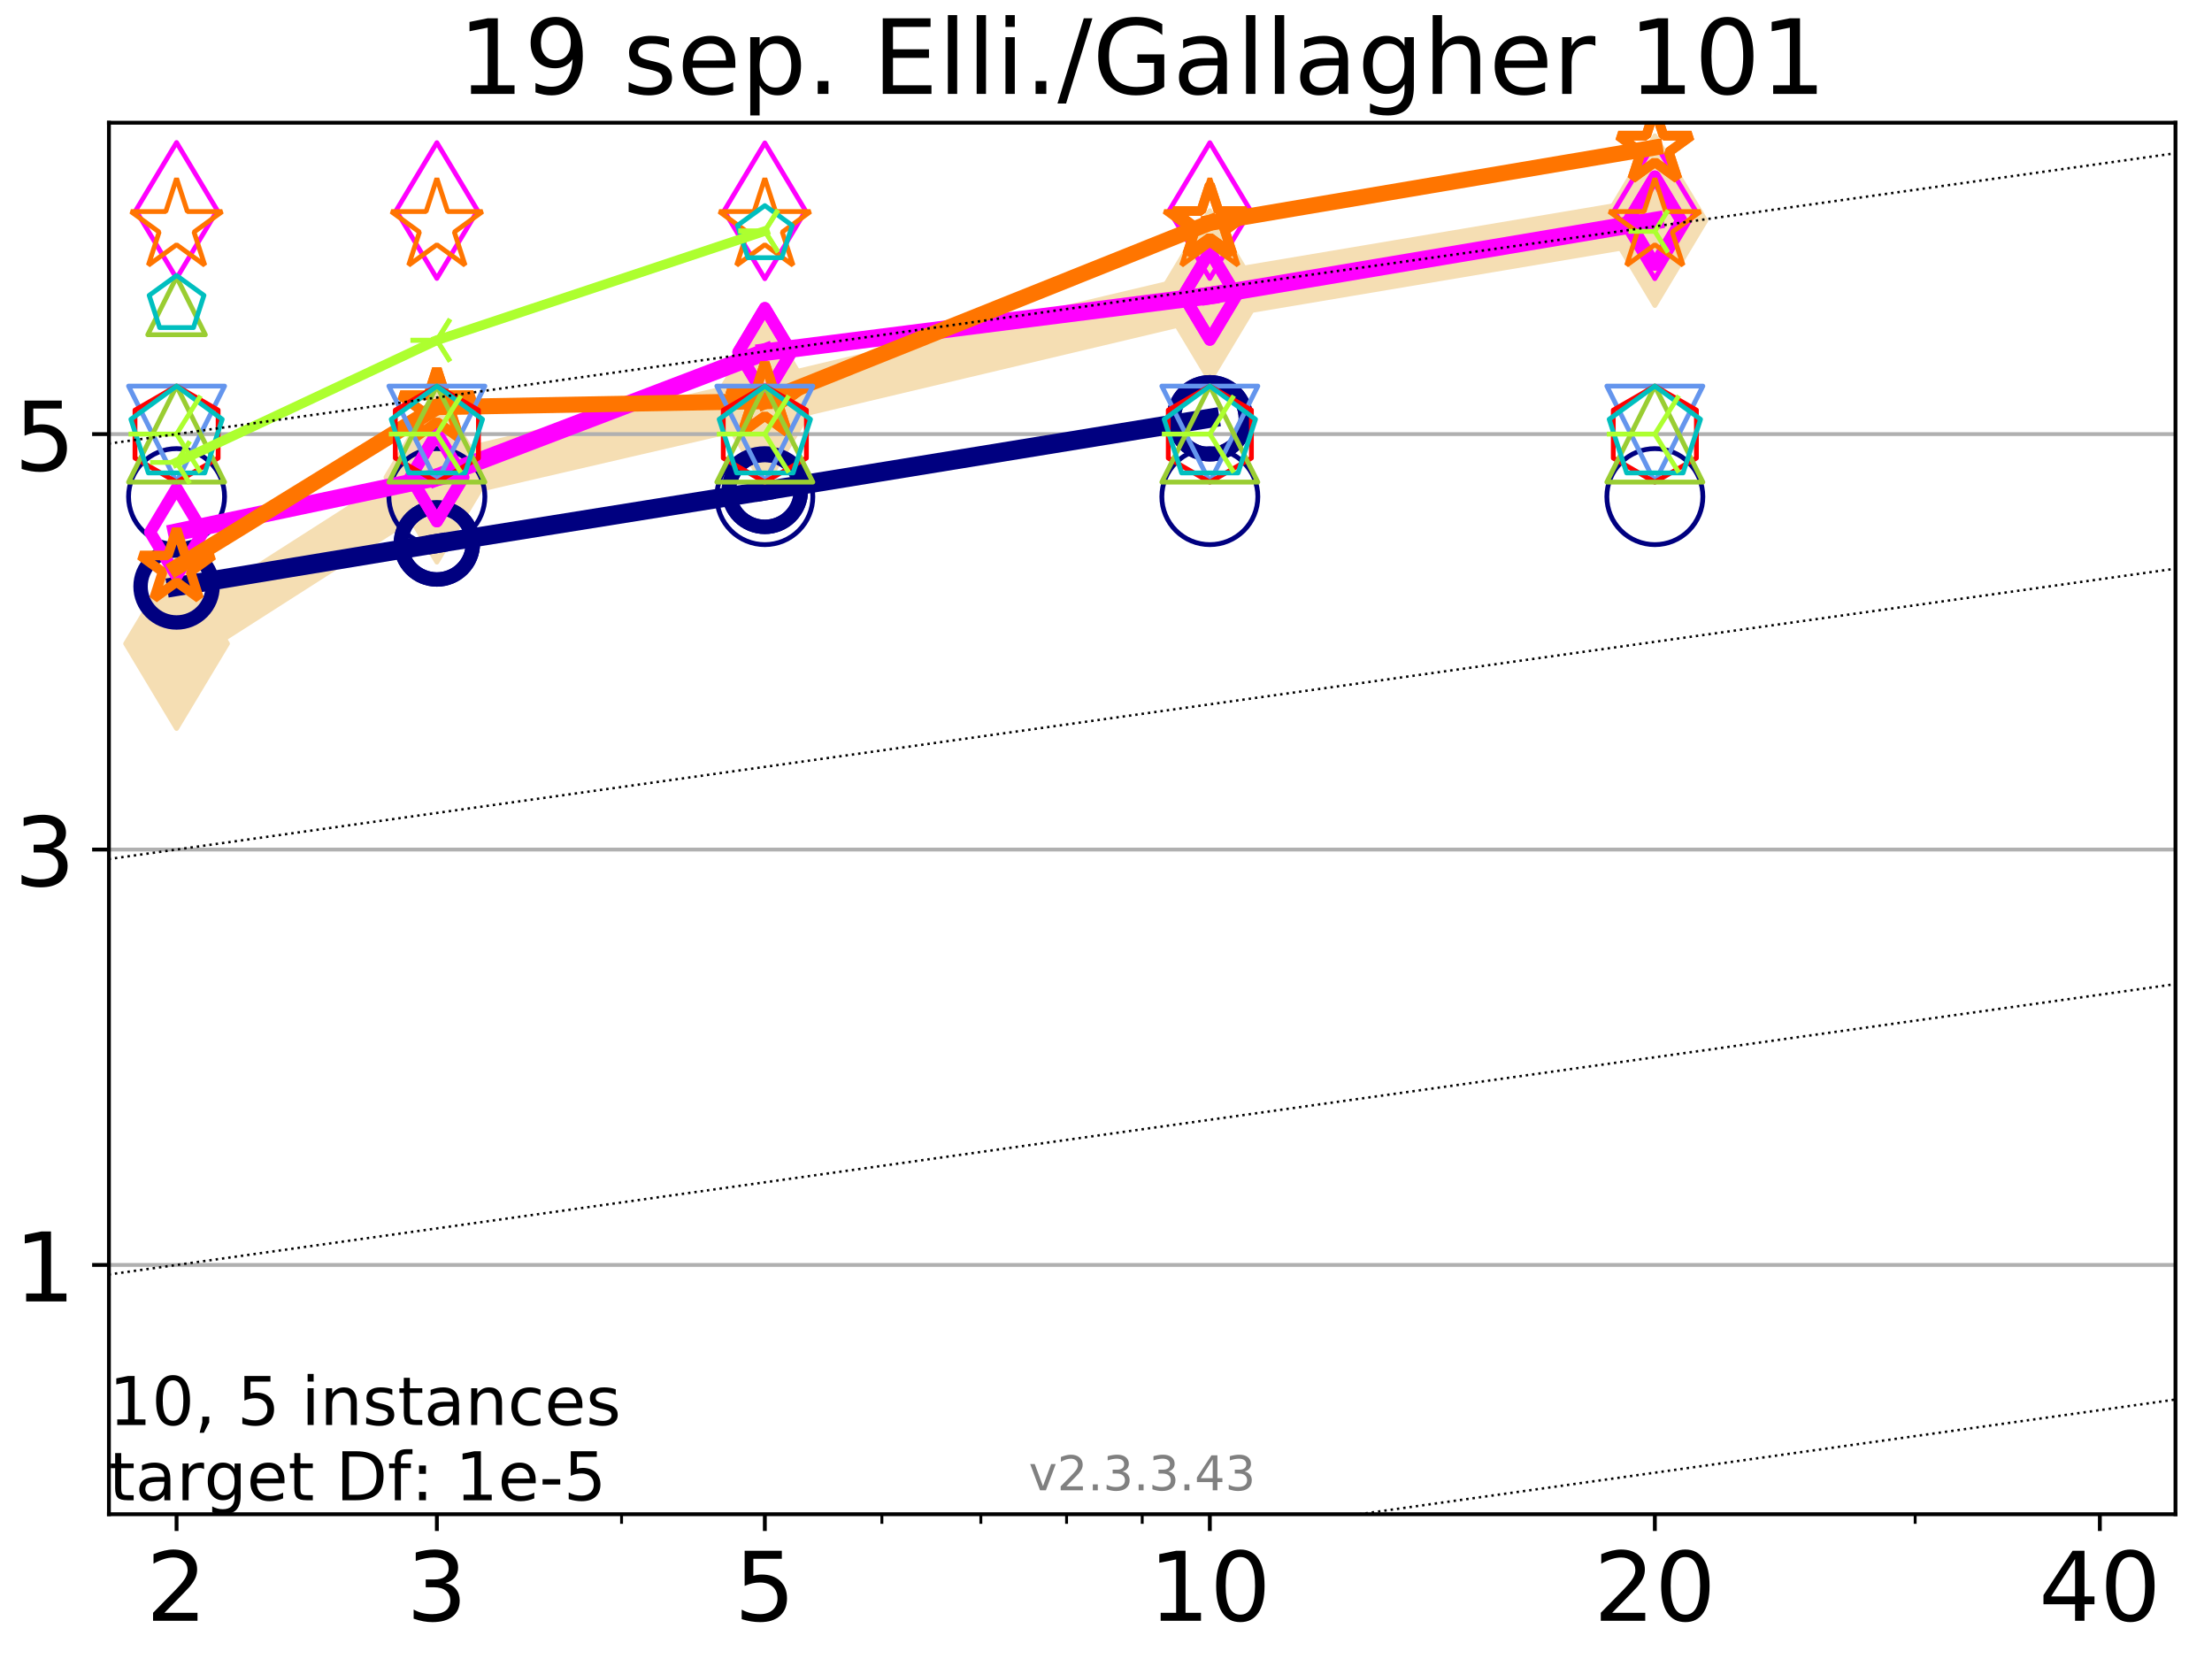 <?xml version="1.0" encoding="utf-8" standalone="no"?>
<!DOCTYPE svg PUBLIC "-//W3C//DTD SVG 1.1//EN"
  "http://www.w3.org/Graphics/SVG/1.1/DTD/svg11.dtd">
<!-- Created with matplotlib (https://matplotlib.org/) -->
<svg height="345.6pt" version="1.1" viewBox="0 0 460.8 345.6" width="460.8pt" xmlns="http://www.w3.org/2000/svg" xmlns:xlink="http://www.w3.org/1999/xlink">
 <defs>
  <style type="text/css">
*{stroke-linecap:butt;stroke-linejoin:round;}
  </style>
 </defs>
 <g id="figure_1">
  <g id="patch_1">
   <path d="M 0 345.6 
L 460.8 345.6 
L 460.8 0 
L 0 0 
z
" style="fill:#ffffff;"/>
  </g>
  <g id="axes_1">
   <g id="patch_2">
    <path d="M 22.69 315.44 
L 453.192 315.44 
L 453.192 25.56 
L 22.69 25.56 
z
" style="fill:#ffffff;"/>
   </g>
   <g id="line2d_1">
    <path clip-path="url(#ped0d476fb4)" d="M 36.781 134.08 
L 91.009 99.422 
L 159.329 83.578 
L 252.032 61.578 
L 344.736 45.964 
" style="fill:none;stroke:#f5deb3;stroke-linecap:square;stroke-width:10;"/>
    <defs>
     <path d="M 0 17.678 
L 10.607 0 
L 0 -17.678 
L -10.607 0 
z
" id="mcfc98e68fc" style="stroke:#f5deb3;stroke-linejoin:miter;"/>
    </defs>
    <g clip-path="url(#ped0d476fb4)">
     <use style="fill:#f5deb3;stroke:#f5deb3;stroke-linejoin:miter;" x="36.781" xlink:href="#mcfc98e68fc" y="134.08"/>
     <use style="fill:#f5deb3;stroke:#f5deb3;stroke-linejoin:miter;" x="91.009" xlink:href="#mcfc98e68fc" y="99.422"/>
     <use style="fill:#f5deb3;stroke:#f5deb3;stroke-linejoin:miter;" x="159.329" xlink:href="#mcfc98e68fc" y="83.578"/>
     <use style="fill:#f5deb3;stroke:#f5deb3;stroke-linejoin:miter;" x="252.032" xlink:href="#mcfc98e68fc" y="61.578"/>
     <use style="fill:#f5deb3;stroke:#f5deb3;stroke-linejoin:miter;" x="344.736" xlink:href="#mcfc98e68fc" y="45.964"/>
    </g>
   </g>
   <g id="matplotlib.axis_1">
    <g id="xtick_1">
     <g id="line2d_2">
      <defs>
       <path d="M 0 0 
L 0 3.5 
" id="m0828cb402f" style="stroke:#000000;stroke-width:0.8;"/>
      </defs>
      <g>
       <use style="stroke:#000000;stroke-width:0.8;" x="36.781" xlink:href="#m0828cb402f" y="315.44"/>
      </g>
     </g>
     <g id="text_1">
      <!-- 2 -->
      <defs>
       <path d="M 19.188 8.297 
L 53.609 8.297 
L 53.609 0 
L 7.328 0 
L 7.328 8.297 
Q 12.938 14.109 22.625 23.891 
Q 32.328 33.688 34.812 36.531 
Q 39.547 41.844 41.422 45.531 
Q 43.312 49.219 43.312 52.781 
Q 43.312 58.594 39.234 62.25 
Q 35.156 65.922 28.609 65.922 
Q 23.969 65.922 18.812 64.312 
Q 13.672 62.703 7.812 59.422 
L 7.812 69.391 
Q 13.766 71.781 18.938 73 
Q 24.125 74.219 28.422 74.219 
Q 39.75 74.219 46.484 68.547 
Q 53.219 62.891 53.219 53.422 
Q 53.219 48.922 51.531 44.891 
Q 49.859 40.875 45.406 35.406 
Q 44.188 33.984 37.641 27.219 
Q 31.109 20.453 19.188 8.297 
z
" id="DejaVuSans-50"/>
      </defs>
      <g transform="translate(30.419 337.637)scale(0.2 -0.2)">
       <use xlink:href="#DejaVuSans-50"/>
      </g>
     </g>
    </g>
    <g id="xtick_2">
     <g id="line2d_3">
      <g>
       <use style="stroke:#000000;stroke-width:0.8;" x="91.009" xlink:href="#m0828cb402f" y="315.44"/>
      </g>
     </g>
     <g id="text_2">
      <!-- 3 -->
      <defs>
       <path d="M 40.578 39.312 
Q 47.656 37.797 51.625 33 
Q 55.609 28.219 55.609 21.188 
Q 55.609 10.406 48.188 4.484 
Q 40.766 -1.422 27.094 -1.422 
Q 22.516 -1.422 17.656 -0.516 
Q 12.797 0.391 7.625 2.203 
L 7.625 11.719 
Q 11.719 9.328 16.594 8.109 
Q 21.484 6.891 26.812 6.891 
Q 36.078 6.891 40.938 10.547 
Q 45.797 14.203 45.797 21.188 
Q 45.797 27.641 41.281 31.266 
Q 36.766 34.906 28.719 34.906 
L 20.219 34.906 
L 20.219 43.016 
L 29.109 43.016 
Q 36.375 43.016 40.234 45.922 
Q 44.094 48.828 44.094 54.297 
Q 44.094 59.906 40.109 62.906 
Q 36.141 65.922 28.719 65.922 
Q 24.656 65.922 20.016 65.031 
Q 15.375 64.156 9.812 62.312 
L 9.812 71.094 
Q 15.438 72.656 20.344 73.438 
Q 25.25 74.219 29.594 74.219 
Q 40.828 74.219 47.359 69.109 
Q 53.906 64.016 53.906 55.328 
Q 53.906 49.266 50.438 45.094 
Q 46.969 40.922 40.578 39.312 
z
" id="DejaVuSans-51"/>
      </defs>
      <g transform="translate(84.647 337.637)scale(0.2 -0.2)">
       <use xlink:href="#DejaVuSans-51"/>
      </g>
     </g>
    </g>
    <g id="xtick_3">
     <g id="line2d_4">
      <g>
       <use style="stroke:#000000;stroke-width:0.8;" x="159.329" xlink:href="#m0828cb402f" y="315.44"/>
      </g>
     </g>
     <g id="text_3">
      <!-- 5 -->
      <defs>
       <path d="M 10.797 72.906 
L 49.516 72.906 
L 49.516 64.594 
L 19.828 64.594 
L 19.828 46.734 
Q 21.969 47.469 24.109 47.828 
Q 26.266 48.188 28.422 48.188 
Q 40.625 48.188 47.75 41.5 
Q 54.891 34.812 54.891 23.391 
Q 54.891 11.625 47.562 5.094 
Q 40.234 -1.422 26.906 -1.422 
Q 22.312 -1.422 17.547 -0.641 
Q 12.797 0.141 7.719 1.703 
L 7.719 11.625 
Q 12.109 9.234 16.797 8.062 
Q 21.484 6.891 26.703 6.891 
Q 35.156 6.891 40.078 11.328 
Q 45.016 15.766 45.016 23.391 
Q 45.016 31 40.078 35.438 
Q 35.156 39.891 26.703 39.891 
Q 22.75 39.891 18.812 39.016 
Q 14.891 38.141 10.797 36.281 
z
" id="DejaVuSans-53"/>
      </defs>
      <g transform="translate(152.966 337.637)scale(0.2 -0.2)">
       <use xlink:href="#DejaVuSans-53"/>
      </g>
     </g>
    </g>
    <g id="xtick_4">
     <g id="line2d_5">
      <g>
       <use style="stroke:#000000;stroke-width:0.8;" x="252.032" xlink:href="#m0828cb402f" y="315.44"/>
      </g>
     </g>
     <g id="text_4">
      <!-- 10 -->
      <defs>
       <path d="M 12.406 8.297 
L 28.516 8.297 
L 28.516 63.922 
L 10.984 60.406 
L 10.984 69.391 
L 28.422 72.906 
L 38.281 72.906 
L 38.281 8.297 
L 54.391 8.297 
L 54.391 0 
L 12.406 0 
z
" id="DejaVuSans-49"/>
       <path d="M 31.781 66.406 
Q 24.172 66.406 20.328 58.906 
Q 16.5 51.422 16.5 36.375 
Q 16.5 21.391 20.328 13.891 
Q 24.172 6.391 31.781 6.391 
Q 39.453 6.391 43.281 13.891 
Q 47.125 21.391 47.125 36.375 
Q 47.125 51.422 43.281 58.906 
Q 39.453 66.406 31.781 66.406 
z
M 31.781 74.219 
Q 44.047 74.219 50.516 64.516 
Q 56.984 54.828 56.984 36.375 
Q 56.984 17.969 50.516 8.266 
Q 44.047 -1.422 31.781 -1.422 
Q 19.531 -1.422 13.062 8.266 
Q 6.594 17.969 6.594 36.375 
Q 6.594 54.828 13.062 64.516 
Q 19.531 74.219 31.781 74.219 
z
" id="DejaVuSans-48"/>
      </defs>
      <g transform="translate(239.307 337.637)scale(0.2 -0.2)">
       <use xlink:href="#DejaVuSans-49"/>
       <use x="63.623" xlink:href="#DejaVuSans-48"/>
      </g>
     </g>
    </g>
    <g id="xtick_5">
     <g id="line2d_6">
      <g>
       <use style="stroke:#000000;stroke-width:0.8;" x="344.736" xlink:href="#m0828cb402f" y="315.44"/>
      </g>
     </g>
     <g id="text_5">
      <!-- 20 -->
      <g transform="translate(332.011 337.637)scale(0.2 -0.2)">
       <use xlink:href="#DejaVuSans-50"/>
       <use x="63.623" xlink:href="#DejaVuSans-48"/>
      </g>
     </g>
    </g>
    <g id="xtick_6">
     <g id="line2d_7">
      <g>
       <use style="stroke:#000000;stroke-width:0.8;" x="437.439" xlink:href="#m0828cb402f" y="315.44"/>
      </g>
     </g>
     <g id="text_6">
      <!-- 40 -->
      <defs>
       <path d="M 37.797 64.312 
L 12.891 25.391 
L 37.797 25.391 
z
M 35.203 72.906 
L 47.609 72.906 
L 47.609 25.391 
L 58.016 25.391 
L 58.016 17.188 
L 47.609 17.188 
L 47.609 0 
L 37.797 0 
L 37.797 17.188 
L 4.891 17.188 
L 4.891 26.703 
z
" id="DejaVuSans-52"/>
      </defs>
      <g transform="translate(424.714 337.637)scale(0.2 -0.2)">
       <use xlink:href="#DejaVuSans-52"/>
       <use x="63.623" xlink:href="#DejaVuSans-48"/>
      </g>
     </g>
    </g>
    <g id="xtick_7">
     <g id="line2d_8">
      <defs>
       <path d="M 0 0 
L 0 2 
" id="mddebd73985" style="stroke:#000000;stroke-width:0.6;"/>
      </defs>
      <g>
       <use style="stroke:#000000;stroke-width:0.6;" x="129.485" xlink:href="#mddebd73985" y="315.44"/>
      </g>
     </g>
    </g>
    <g id="xtick_8">
     <g id="line2d_9">
      <g>
       <use style="stroke:#000000;stroke-width:0.6;" x="183.713" xlink:href="#mddebd73985" y="315.44"/>
      </g>
     </g>
    </g>
    <g id="xtick_9">
     <g id="line2d_10">
      <g>
       <use style="stroke:#000000;stroke-width:0.6;" x="204.329" xlink:href="#mddebd73985" y="315.44"/>
      </g>
     </g>
    </g>
    <g id="xtick_10">
     <g id="line2d_11">
      <g>
       <use style="stroke:#000000;stroke-width:0.6;" x="222.188" xlink:href="#mddebd73985" y="315.44"/>
      </g>
     </g>
    </g>
    <g id="xtick_11">
     <g id="line2d_12">
      <g>
       <use style="stroke:#000000;stroke-width:0.6;" x="237.941" xlink:href="#mddebd73985" y="315.44"/>
      </g>
     </g>
    </g>
    <g id="xtick_12">
     <g id="line2d_13">
      <g>
       <use style="stroke:#000000;stroke-width:0.6;" x="398.964" xlink:href="#mddebd73985" y="315.44"/>
      </g>
     </g>
    </g>
   </g>
   <g id="matplotlib.axis_2">
    <g id="ytick_1">
     <g id="line2d_14">
      <path clip-path="url(#ped0d476fb4)" d="M 22.69 263.515 
L 453.192 263.515 
" style="fill:none;stroke:#b0b0b0;stroke-linecap:square;stroke-width:0.8;"/>
     </g>
     <g id="line2d_15">
      <defs>
       <path d="M 0 0 
L -3.5 0 
" id="meec8874ce2" style="stroke:#000000;stroke-width:0.8;"/>
      </defs>
      <g>
       <use style="stroke:#000000;stroke-width:0.8;" x="22.69" xlink:href="#meec8874ce2" y="263.515"/>
      </g>
     </g>
     <g id="text_7">
      <!-- 1 -->
      <g transform="translate(2.965 271.113)scale(0.2 -0.2)">
       <use xlink:href="#DejaVuSans-49"/>
      </g>
     </g>
    </g>
    <g id="ytick_2">
     <g id="line2d_16">
      <path clip-path="url(#ped0d476fb4)" d="M 22.69 176.973 
L 453.192 176.973 
" style="fill:none;stroke:#b0b0b0;stroke-linecap:square;stroke-width:0.8;"/>
     </g>
     <g id="line2d_17">
      <g>
       <use style="stroke:#000000;stroke-width:0.8;" x="22.69" xlink:href="#meec8874ce2" y="176.973"/>
      </g>
     </g>
     <g id="text_8">
      <!-- 3 -->
      <g transform="translate(2.965 184.571)scale(0.2 -0.2)">
       <use xlink:href="#DejaVuSans-51"/>
      </g>
     </g>
    </g>
    <g id="ytick_3">
     <g id="line2d_18">
      <path clip-path="url(#ped0d476fb4)" d="M 22.69 90.431 
L 453.192 90.431 
" style="fill:none;stroke:#b0b0b0;stroke-linecap:square;stroke-width:0.8;"/>
     </g>
     <g id="line2d_19">
      <g>
       <use style="stroke:#000000;stroke-width:0.8;" x="22.69" xlink:href="#meec8874ce2" y="90.431"/>
      </g>
     </g>
     <g id="text_9">
      <!-- 5 -->
      <g transform="translate(2.965 98.03)scale(0.2 -0.2)">
       <use xlink:href="#DejaVuSans-53"/>
      </g>
     </g>
    </g>
   </g>
   <g id="line2d_20">
    <path clip-path="url(#ped0d476fb4)" d="M 36.781 122.174 
L 91.009 113.217 
" style="fill:none;stroke:#000080;stroke-linecap:square;stroke-width:4;"/>
    <defs>
     <path d="M 0 7.5 
C 1.989 7.5 3.897 6.71 5.303 5.303 
C 6.71 3.897 7.5 1.989 7.5 0 
C 7.5 -1.989 6.71 -3.897 5.303 -5.303 
C 3.897 -6.71 1.989 -7.5 0 -7.5 
C -1.989 -7.5 -3.897 -6.71 -5.303 -5.303 
C -6.71 -3.897 -7.5 -1.989 -7.5 0 
C -7.5 1.989 -6.71 3.897 -5.303 5.303 
C -3.897 6.71 -1.989 7.5 0 7.5 
z
" id="m7db24f83f3" style="stroke:#000080;stroke-width:3;"/>
    </defs>
    <g clip-path="url(#ped0d476fb4)">
     <use style="fill-opacity:0;stroke:#000080;stroke-width:3;" x="36.781" xlink:href="#m7db24f83f3" y="122.174"/>
     <use style="fill-opacity:0;stroke:#000080;stroke-width:3;" x="91.009" xlink:href="#m7db24f83f3" y="113.217"/>
    </g>
   </g>
   <g id="line2d_21">
    <path clip-path="url(#ped0d476fb4)" d="M 91.009 113.217 
L 159.329 102.256 
" style="fill:none;stroke:#000080;stroke-linecap:square;stroke-width:4;"/>
    <g clip-path="url(#ped0d476fb4)">
     <use style="fill-opacity:0;stroke:#000080;stroke-width:3;" x="91.009" xlink:href="#m7db24f83f3" y="113.217"/>
     <use style="fill-opacity:0;stroke:#000080;stroke-width:3;" x="159.329" xlink:href="#m7db24f83f3" y="102.256"/>
    </g>
   </g>
   <g id="line2d_22">
    <path clip-path="url(#ped0d476fb4)" d="M 159.329 102.256 
L 252.032 87.131 
" style="fill:none;stroke:#000080;stroke-linecap:square;stroke-width:4;"/>
    <g clip-path="url(#ped0d476fb4)">
     <use style="fill-opacity:0;stroke:#000080;stroke-width:3;" x="159.329" xlink:href="#m7db24f83f3" y="102.256"/>
     <use style="fill-opacity:0;stroke:#000080;stroke-width:3;" x="252.032" xlink:href="#m7db24f83f3" y="87.131"/>
    </g>
   </g>
   <g id="line2d_23">
    <path clip-path="url(#ped0d476fb4)" d="M 252.032 87.131 
" style="fill:none;stroke:#000080;stroke-linecap:square;stroke-width:4;"/>
    <g clip-path="url(#ped0d476fb4)">
     <use style="fill-opacity:0;stroke:#000080;stroke-width:3;" x="252.032" xlink:href="#m7db24f83f3" y="87.131"/>
    </g>
   </g>
   <g id="line2d_24"/>
   <g id="line2d_25">
    <defs>
     <path d="M 0 10 
C 2.652 10 5.196 8.946 7.071 7.071 
C 8.946 5.196 10 2.652 10 0 
C 10 -2.652 8.946 -5.196 7.071 -7.071 
C 5.196 -8.946 2.652 -10 0 -10 
C -2.652 -10 -5.196 -8.946 -7.071 -7.071 
C -8.946 -5.196 -10 -2.652 -10 0 
C -10 2.652 -8.946 5.196 -7.071 7.071 
C -5.196 8.946 -2.652 10 0 10 
z
" id="m474c3510f7" style="stroke:#000080;"/>
    </defs>
    <g clip-path="url(#ped0d476fb4)">
     <use style="fill-opacity:0;stroke:#000080;" x="36.781" xlink:href="#m474c3510f7" y="103.456"/>
     <use style="fill-opacity:0;stroke:#000080;" x="91.009" xlink:href="#m474c3510f7" y="103.456"/>
     <use style="fill-opacity:0;stroke:#000080;" x="159.329" xlink:href="#m474c3510f7" y="103.456"/>
     <use style="fill-opacity:0;stroke:#000080;" x="252.032" xlink:href="#m474c3510f7" y="103.457"/>
     <use style="fill-opacity:0;stroke:#000080;" x="344.736" xlink:href="#m474c3510f7" y="103.457"/>
    </g>
   </g>
   <g id="line2d_26">
    <path clip-path="url(#ped0d476fb4)" d="M 36.781 110.863 
L 91.009 99.422 
" style="fill:none;stroke:#ff00ff;stroke-linecap:square;stroke-width:3.667;"/>
    <defs>
     <path d="M 0 9.192 
L 5.515 0 
L 0 -9.192 
L -5.515 0 
z
" id="m873365a20e" style="stroke:#ff00ff;stroke-linejoin:miter;stroke-width:2.5;"/>
    </defs>
    <g clip-path="url(#ped0d476fb4)">
     <use style="fill-opacity:0;stroke:#ff00ff;stroke-linejoin:miter;stroke-width:2.5;" x="36.781" xlink:href="#m873365a20e" y="110.863"/>
     <use style="fill-opacity:0;stroke:#ff00ff;stroke-linejoin:miter;stroke-width:2.5;" x="91.009" xlink:href="#m873365a20e" y="99.422"/>
    </g>
   </g>
   <g id="line2d_27">
    <path clip-path="url(#ped0d476fb4)" d="M 91.009 99.422 
L 159.329 73.363 
" style="fill:none;stroke:#ff00ff;stroke-linecap:square;stroke-width:3.667;"/>
    <g clip-path="url(#ped0d476fb4)">
     <use style="fill-opacity:0;stroke:#ff00ff;stroke-linejoin:miter;stroke-width:2.5;" x="91.009" xlink:href="#m873365a20e" y="99.422"/>
     <use style="fill-opacity:0;stroke:#ff00ff;stroke-linejoin:miter;stroke-width:2.5;" x="159.329" xlink:href="#m873365a20e" y="73.363"/>
    </g>
   </g>
   <g id="line2d_28">
    <path clip-path="url(#ped0d476fb4)" d="M 159.329 73.363 
L 252.032 61.578 
" style="fill:none;stroke:#ff00ff;stroke-linecap:square;stroke-width:3.667;"/>
    <g clip-path="url(#ped0d476fb4)">
     <use style="fill-opacity:0;stroke:#ff00ff;stroke-linejoin:miter;stroke-width:2.5;" x="159.329" xlink:href="#m873365a20e" y="73.363"/>
     <use style="fill-opacity:0;stroke:#ff00ff;stroke-linejoin:miter;stroke-width:2.5;" x="252.032" xlink:href="#m873365a20e" y="61.578"/>
    </g>
   </g>
   <g id="line2d_29">
    <path clip-path="url(#ped0d476fb4)" d="M 252.032 61.578 
L 344.736 45.964 
" style="fill:none;stroke:#ff00ff;stroke-linecap:square;stroke-width:3.667;"/>
    <g clip-path="url(#ped0d476fb4)">
     <use style="fill-opacity:0;stroke:#ff00ff;stroke-linejoin:miter;stroke-width:2.5;" x="252.032" xlink:href="#m873365a20e" y="61.578"/>
     <use style="fill-opacity:0;stroke:#ff00ff;stroke-linejoin:miter;stroke-width:2.5;" x="344.736" xlink:href="#m873365a20e" y="45.964"/>
    </g>
   </g>
   <g id="line2d_30">
    <path clip-path="url(#ped0d476fb4)" d="M 344.736 45.964 
" style="fill:none;stroke:#ff00ff;stroke-linecap:square;stroke-width:3.667;"/>
    <g clip-path="url(#ped0d476fb4)">
     <use style="fill-opacity:0;stroke:#ff00ff;stroke-linejoin:miter;stroke-width:2.5;" x="344.736" xlink:href="#m873365a20e" y="45.964"/>
    </g>
   </g>
   <g id="line2d_31"/>
   <g id="line2d_32">
    <defs>
     <path d="M 0 14.142 
L 8.485 0 
L 0 -14.142 
L -8.485 0 
z
" id="m8017d3a219" style="stroke:#ff00ff;stroke-linejoin:miter;"/>
    </defs>
    <g clip-path="url(#ped0d476fb4)">
     <use style="fill-opacity:0;stroke:#ff00ff;stroke-linejoin:miter;" x="36.781" xlink:href="#m8017d3a219" y="43.828"/>
     <use style="fill-opacity:0;stroke:#ff00ff;stroke-linejoin:miter;" x="91.009" xlink:href="#m8017d3a219" y="43.86"/>
     <use style="fill-opacity:0;stroke:#ff00ff;stroke-linejoin:miter;" x="159.329" xlink:href="#m8017d3a219" y="43.916"/>
     <use style="fill-opacity:0;stroke:#ff00ff;stroke-linejoin:miter;" x="252.032" xlink:href="#m8017d3a219" y="43.869"/>
     <use style="fill-opacity:0;stroke:#ff00ff;stroke-linejoin:miter;" x="344.736" xlink:href="#m8017d3a219" y="43.904"/>
    </g>
   </g>
   <g id="line2d_33">
    <path clip-path="url(#ped0d476fb4)" d="M 36.781 118.181 
L 91.009 84.81 
" style="fill:none;stroke:#ff7500;stroke-linecap:square;stroke-width:3.333;"/>
    <defs>
     <path d="M 0 -8 
L -1.796 -2.472 
L -7.608 -2.472 
L -2.906 0.944 
L -4.702 6.472 
L -0 3.056 
L 4.702 6.472 
L 2.906 0.944 
L 7.608 -2.472 
L 1.796 -2.472 
z
" id="mc6a28106ee" style="stroke:#ff7500;stroke-linejoin:bevel;stroke-width:2;"/>
    </defs>
    <g clip-path="url(#ped0d476fb4)">
     <use style="fill-opacity:0;stroke:#ff7500;stroke-linejoin:bevel;stroke-width:2;" x="36.781" xlink:href="#mc6a28106ee" y="118.181"/>
     <use style="fill-opacity:0;stroke:#ff7500;stroke-linejoin:bevel;stroke-width:2;" x="91.009" xlink:href="#mc6a28106ee" y="84.81"/>
    </g>
   </g>
   <g id="line2d_34">
    <path clip-path="url(#ped0d476fb4)" d="M 91.009 84.81 
L 159.329 83.578 
" style="fill:none;stroke:#ff7500;stroke-linecap:square;stroke-width:3.333;"/>
    <g clip-path="url(#ped0d476fb4)">
     <use style="fill-opacity:0;stroke:#ff7500;stroke-linejoin:bevel;stroke-width:2;" x="91.009" xlink:href="#mc6a28106ee" y="84.81"/>
     <use style="fill-opacity:0;stroke:#ff7500;stroke-linejoin:bevel;stroke-width:2;" x="159.329" xlink:href="#mc6a28106ee" y="83.578"/>
    </g>
   </g>
   <g id="line2d_35">
    <path clip-path="url(#ped0d476fb4)" d="M 159.329 83.578 
L 252.032 46.424 
" style="fill:none;stroke:#ff7500;stroke-linecap:square;stroke-width:3.333;"/>
    <g clip-path="url(#ped0d476fb4)">
     <use style="fill-opacity:0;stroke:#ff7500;stroke-linejoin:bevel;stroke-width:2;" x="159.329" xlink:href="#mc6a28106ee" y="83.578"/>
     <use style="fill-opacity:0;stroke:#ff7500;stroke-linejoin:bevel;stroke-width:2;" x="252.032" xlink:href="#mc6a28106ee" y="46.424"/>
    </g>
   </g>
   <g id="line2d_36">
    <path clip-path="url(#ped0d476fb4)" d="M 252.032 46.424 
L 344.736 30.728 
" style="fill:none;stroke:#ff7500;stroke-linecap:square;stroke-width:3.333;"/>
    <g clip-path="url(#ped0d476fb4)">
     <use style="fill-opacity:0;stroke:#ff7500;stroke-linejoin:bevel;stroke-width:2;" x="252.032" xlink:href="#mc6a28106ee" y="46.424"/>
     <use style="fill-opacity:0;stroke:#ff7500;stroke-linejoin:bevel;stroke-width:2;" x="344.736" xlink:href="#mc6a28106ee" y="30.728"/>
    </g>
   </g>
   <g id="line2d_37">
    <path clip-path="url(#ped0d476fb4)" d="M 344.736 30.728 
" style="fill:none;stroke:#ff7500;stroke-linecap:square;stroke-width:3.333;"/>
    <g clip-path="url(#ped0d476fb4)">
     <use style="fill-opacity:0;stroke:#ff7500;stroke-linejoin:bevel;stroke-width:2;" x="344.736" xlink:href="#mc6a28106ee" y="30.728"/>
    </g>
   </g>
   <g id="line2d_38"/>
   <g id="line2d_39">
    <defs>
     <path d="M 0 -10 
L -2.245 -3.09 
L -9.511 -3.09 
L -3.633 1.18 
L -5.878 8.09 
L -0 3.82 
L 5.878 8.09 
L 3.633 1.18 
L 9.511 -3.09 
L 2.245 -3.09 
z
" id="m56add2ff8d" style="stroke:#ff7500;stroke-linejoin:bevel;"/>
    </defs>
    <g clip-path="url(#ped0d476fb4)">
     <use style="fill-opacity:0;stroke:#ff7500;stroke-linejoin:bevel;" x="36.781" xlink:href="#m56add2ff8d" y="47.16"/>
     <use style="fill-opacity:0;stroke:#ff7500;stroke-linejoin:bevel;" x="91.009" xlink:href="#m56add2ff8d" y="47.16"/>
     <use style="fill-opacity:0;stroke:#ff7500;stroke-linejoin:bevel;" x="159.329" xlink:href="#m56add2ff8d" y="47.16"/>
     <use style="fill-opacity:0;stroke:#ff7500;stroke-linejoin:bevel;" x="252.032" xlink:href="#m56add2ff8d" y="47.16"/>
     <use style="fill-opacity:0;stroke:#ff7500;stroke-linejoin:bevel;" x="344.736" xlink:href="#m56add2ff8d" y="47.16"/>
    </g>
   </g>
   <g id="line2d_40"/>
   <g id="line2d_41">
    <defs>
     <path d="M -0 10 
L 10 -10 
L -10 -10 
z
" id="m9cf0b90fa8" style="stroke:#6495ed;stroke-linejoin:miter;"/>
    </defs>
    <g clip-path="url(#ped0d476fb4)">
     <use style="fill-opacity:0;stroke:#6495ed;stroke-linejoin:miter;" x="36.781" xlink:href="#m9cf0b90fa8" y="90.431"/>
     <use style="fill-opacity:0;stroke:#6495ed;stroke-linejoin:miter;" x="91.009" xlink:href="#m9cf0b90fa8" y="90.431"/>
     <use style="fill-opacity:0;stroke:#6495ed;stroke-linejoin:miter;" x="159.329" xlink:href="#m9cf0b90fa8" y="90.431"/>
     <use style="fill-opacity:0;stroke:#6495ed;stroke-linejoin:miter;" x="252.032" xlink:href="#m9cf0b90fa8" y="90.431"/>
     <use style="fill-opacity:0;stroke:#6495ed;stroke-linejoin:miter;" x="344.736" xlink:href="#m9cf0b90fa8" y="90.431"/>
    </g>
   </g>
   <g id="line2d_42"/>
   <g id="line2d_43">
    <defs>
     <path d="M 0 -10 
L -8.66 -5 
L -8.66 5 
L -0 10 
L 8.66 5 
L 8.66 -5 
z
" id="m06bb1a2c5a" style="stroke:#ff0000;stroke-linejoin:miter;"/>
    </defs>
    <g clip-path="url(#ped0d476fb4)">
     <use style="fill-opacity:0;stroke:#ff0000;stroke-linejoin:miter;" x="36.781" xlink:href="#m06bb1a2c5a" y="90.431"/>
     <use style="fill-opacity:0;stroke:#ff0000;stroke-linejoin:miter;" x="91.009" xlink:href="#m06bb1a2c5a" y="90.431"/>
     <use style="fill-opacity:0;stroke:#ff0000;stroke-linejoin:miter;" x="159.329" xlink:href="#m06bb1a2c5a" y="90.431"/>
     <use style="fill-opacity:0;stroke:#ff0000;stroke-linejoin:miter;" x="252.032" xlink:href="#m06bb1a2c5a" y="90.431"/>
     <use style="fill-opacity:0;stroke:#ff0000;stroke-linejoin:miter;" x="344.736" xlink:href="#m06bb1a2c5a" y="90.431"/>
    </g>
   </g>
   <g id="line2d_44">
    <path clip-path="url(#ped0d476fb4)" d="M 36.781 63.731 
" style="fill:none;stroke:#9acd32;stroke-linecap:square;stroke-width:2.333;"/>
    <defs>
     <path d="M 0 -6 
L -6 6 
L 6 6 
z
" id="m1d4518d2aa" style="stroke:#9acd32;stroke-linejoin:miter;"/>
    </defs>
    <g clip-path="url(#ped0d476fb4)">
     <use style="fill-opacity:0;stroke:#9acd32;stroke-linejoin:miter;" x="36.781" xlink:href="#m1d4518d2aa" y="63.731"/>
    </g>
   </g>
   <g id="line2d_45"/>
   <g id="line2d_46">
    <defs>
     <path d="M 0 -10 
L -10 10 
L 10 10 
z
" id="m25c4183131" style="stroke:#9acd32;stroke-linejoin:miter;"/>
    </defs>
    <g clip-path="url(#ped0d476fb4)">
     <use style="fill-opacity:0;stroke:#9acd32;stroke-linejoin:miter;" x="36.781" xlink:href="#m25c4183131" y="90.431"/>
     <use style="fill-opacity:0;stroke:#9acd32;stroke-linejoin:miter;" x="91.009" xlink:href="#m25c4183131" y="90.431"/>
     <use style="fill-opacity:0;stroke:#9acd32;stroke-linejoin:miter;" x="159.329" xlink:href="#m25c4183131" y="90.431"/>
     <use style="fill-opacity:0;stroke:#9acd32;stroke-linejoin:miter;" x="252.032" xlink:href="#m25c4183131" y="90.431"/>
     <use style="fill-opacity:0;stroke:#9acd32;stroke-linejoin:miter;" x="344.736" xlink:href="#m25c4183131" y="90.431"/>
    </g>
   </g>
   <g id="line2d_47">
    <path clip-path="url(#ped0d476fb4)" d="M 36.781 63.388 
" style="fill:none;stroke:#00bfbf;stroke-linecap:square;stroke-width:2;"/>
    <defs>
     <path d="M 0 -6 
L -5.706 -1.854 
L -3.527 4.854 
L 3.527 4.854 
L 5.706 -1.854 
z
" id="m52d98fcbf5" style="stroke:#00bfbf;stroke-linejoin:miter;"/>
    </defs>
    <g clip-path="url(#ped0d476fb4)">
     <use style="fill-opacity:0;stroke:#00bfbf;stroke-linejoin:miter;" x="36.781" xlink:href="#m52d98fcbf5" y="63.388"/>
    </g>
   </g>
   <g id="line2d_48">
    <path clip-path="url(#ped0d476fb4)" d="M 159.329 48.828 
" style="fill:none;stroke:#00bfbf;stroke-linecap:square;stroke-width:2;"/>
    <g clip-path="url(#ped0d476fb4)">
     <use style="fill-opacity:0;stroke:#00bfbf;stroke-linejoin:miter;" x="159.329" xlink:href="#m52d98fcbf5" y="48.828"/>
    </g>
   </g>
   <g id="line2d_49"/>
   <g id="line2d_50">
    <defs>
     <path d="M 0 -10 
L -9.511 -3.09 
L -5.878 8.09 
L 5.878 8.09 
L 9.511 -3.09 
z
" id="m0477eb316a" style="stroke:#00bfbf;stroke-linejoin:miter;"/>
    </defs>
    <g clip-path="url(#ped0d476fb4)">
     <use style="fill-opacity:0;stroke:#00bfbf;stroke-linejoin:miter;" x="36.781" xlink:href="#m0477eb316a" y="90.431"/>
     <use style="fill-opacity:0;stroke:#00bfbf;stroke-linejoin:miter;" x="91.009" xlink:href="#m0477eb316a" y="90.431"/>
     <use style="fill-opacity:0;stroke:#00bfbf;stroke-linejoin:miter;" x="159.329" xlink:href="#m0477eb316a" y="90.431"/>
     <use style="fill-opacity:0;stroke:#00bfbf;stroke-linejoin:miter;" x="252.032" xlink:href="#m0477eb316a" y="90.431"/>
     <use style="fill-opacity:0;stroke:#00bfbf;stroke-linejoin:miter;" x="344.736" xlink:href="#m0477eb316a" y="90.431"/>
    </g>
   </g>
   <g id="line2d_51">
    <path clip-path="url(#ped0d476fb4)" d="M 36.781 96.328 
L 91.009 70.885 
" style="fill:none;stroke:#adff2f;stroke-linecap:square;stroke-width:2;"/>
    <defs>
     <path d="M 0 0 
L -5.5 -0 
M 0 0 
L 2.75 4.4 
M 0 0 
L 2.75 -4.4 
" id="m70c85cb435" style="stroke:#adff2f;"/>
    </defs>
    <g clip-path="url(#ped0d476fb4)">
     <use style="fill-opacity:0;stroke:#adff2f;" x="36.781" xlink:href="#m70c85cb435" y="96.328"/>
     <use style="fill-opacity:0;stroke:#adff2f;" x="91.009" xlink:href="#m70c85cb435" y="70.885"/>
    </g>
   </g>
   <g id="line2d_52">
    <path clip-path="url(#ped0d476fb4)" d="M 91.009 70.885 
L 159.329 48.129 
" style="fill:none;stroke:#adff2f;stroke-linecap:square;stroke-width:2;"/>
    <g clip-path="url(#ped0d476fb4)">
     <use style="fill-opacity:0;stroke:#adff2f;" x="91.009" xlink:href="#m70c85cb435" y="70.885"/>
     <use style="fill-opacity:0;stroke:#adff2f;" x="159.329" xlink:href="#m70c85cb435" y="48.129"/>
    </g>
   </g>
   <g id="line2d_53">
    <path clip-path="url(#ped0d476fb4)" d="M 159.329 48.129 
" style="fill:none;stroke:#adff2f;stroke-linecap:square;stroke-width:2;"/>
    <g clip-path="url(#ped0d476fb4)">
     <use style="fill-opacity:0;stroke:#adff2f;" x="159.329" xlink:href="#m70c85cb435" y="48.129"/>
    </g>
   </g>
   <g id="line2d_54">
    <path clip-path="url(#ped0d476fb4)" d="M 344.736 48.199 
" style="fill:none;stroke:#adff2f;stroke-linecap:square;stroke-width:2;"/>
    <g clip-path="url(#ped0d476fb4)">
     <use style="fill-opacity:0;stroke:#adff2f;" x="344.736" xlink:href="#m70c85cb435" y="48.199"/>
    </g>
   </g>
   <g id="line2d_55"/>
   <g id="line2d_56">
    <defs>
     <path d="M 0 0 
L -10 -0 
M 0 0 
L 5 8 
M 0 0 
L 5 -8 
" id="m253239e8e3" style="stroke:#adff2f;"/>
    </defs>
    <g clip-path="url(#ped0d476fb4)">
     <use style="fill-opacity:0;stroke:#adff2f;" x="36.781" xlink:href="#m253239e8e3" y="90.428"/>
     <use style="fill-opacity:0;stroke:#adff2f;" x="91.009" xlink:href="#m253239e8e3" y="90.418"/>
     <use style="fill-opacity:0;stroke:#adff2f;" x="159.329" xlink:href="#m253239e8e3" y="90.422"/>
     <use style="fill-opacity:0;stroke:#adff2f;" x="252.032" xlink:href="#m253239e8e3" y="90.428"/>
     <use style="fill-opacity:0;stroke:#adff2f;" x="344.736" xlink:href="#m253239e8e3" y="90.428"/>
    </g>
   </g>
   <g id="line2d_57"/>
   <g id="line2d_58">
    <path clip-path="url(#ped0d476fb4)" d="M 61.383 346.6 
L 461.8 290.337 
" style="fill:none;stroke:#000000;stroke-dasharray:0.5,0.825;stroke-dashoffset:0;stroke-width:0.5;"/>
   </g>
   <g id="line2d_59">
    <path clip-path="url(#ped0d476fb4)" d="M -1 268.824 
L 461.8 203.795 
" style="fill:none;stroke:#000000;stroke-dasharray:0.5,0.825;stroke-dashoffset:0;stroke-width:0.5;"/>
   </g>
   <g id="line2d_60">
    <path clip-path="url(#ped0d476fb4)" d="M -1 182.282 
L 461.8 117.253 
" style="fill:none;stroke:#000000;stroke-dasharray:0.5,0.825;stroke-dashoffset:0;stroke-width:0.5;"/>
   </g>
   <g id="line2d_61">
    <path clip-path="url(#ped0d476fb4)" d="M -1 95.74 
L 461.8 30.711 
" style="fill:none;stroke:#000000;stroke-dasharray:0.5,0.825;stroke-dashoffset:0;stroke-width:0.5;"/>
   </g>
   <g id="line2d_62">
    <path clip-path="url(#ped0d476fb4)" d="M -1 9.198 
L 71.577 -1 
" style="fill:none;stroke:#000000;stroke-dasharray:0.5,0.825;stroke-dashoffset:0;stroke-width:0.5;"/>
   </g>
   <g id="patch_3">
    <path d="M 22.69 315.44 
L 22.69 25.56 
" style="fill:none;stroke:#000000;stroke-linecap:square;stroke-linejoin:miter;stroke-width:0.8;"/>
   </g>
   <g id="patch_4">
    <path d="M 453.192 315.44 
L 453.192 25.56 
" style="fill:none;stroke:#000000;stroke-linecap:square;stroke-linejoin:miter;stroke-width:0.8;"/>
   </g>
   <g id="patch_5">
    <path d="M 22.69 315.44 
L 453.192 315.44 
" style="fill:none;stroke:#000000;stroke-linecap:square;stroke-linejoin:miter;stroke-width:0.8;"/>
   </g>
   <g id="patch_6">
    <path d="M 22.69 25.56 
L 453.192 25.56 
" style="fill:none;stroke:#000000;stroke-linecap:square;stroke-linejoin:miter;stroke-width:0.8;"/>
   </g>
   <g id="text_10">
    <!-- 10, 5 instances -->
    <defs>
     <path d="M 11.719 12.406 
L 22.016 12.406 
L 22.016 4 
L 14.016 -11.625 
L 7.719 -11.625 
L 11.719 4 
z
" id="DejaVuSans-44"/>
     <path id="DejaVuSans-32"/>
     <path d="M 9.422 54.688 
L 18.406 54.688 
L 18.406 0 
L 9.422 0 
z
M 9.422 75.984 
L 18.406 75.984 
L 18.406 64.594 
L 9.422 64.594 
z
" id="DejaVuSans-105"/>
     <path d="M 54.891 33.016 
L 54.891 0 
L 45.906 0 
L 45.906 32.719 
Q 45.906 40.484 42.875 44.328 
Q 39.844 48.188 33.797 48.188 
Q 26.516 48.188 22.312 43.547 
Q 18.109 38.922 18.109 30.906 
L 18.109 0 
L 9.078 0 
L 9.078 54.688 
L 18.109 54.688 
L 18.109 46.188 
Q 21.344 51.125 25.703 53.562 
Q 30.078 56 35.797 56 
Q 45.219 56 50.047 50.172 
Q 54.891 44.344 54.891 33.016 
z
" id="DejaVuSans-110"/>
     <path d="M 44.281 53.078 
L 44.281 44.578 
Q 40.484 46.531 36.375 47.5 
Q 32.281 48.484 27.875 48.484 
Q 21.188 48.484 17.844 46.438 
Q 14.5 44.391 14.5 40.281 
Q 14.5 37.156 16.891 35.375 
Q 19.281 33.594 26.516 31.984 
L 29.594 31.297 
Q 39.156 29.25 43.188 25.516 
Q 47.219 21.781 47.219 15.094 
Q 47.219 7.469 41.188 3.016 
Q 35.156 -1.422 24.609 -1.422 
Q 20.219 -1.422 15.453 -0.562 
Q 10.688 0.297 5.422 2 
L 5.422 11.281 
Q 10.406 8.688 15.234 7.391 
Q 20.062 6.109 24.812 6.109 
Q 31.156 6.109 34.562 8.281 
Q 37.984 10.453 37.984 14.406 
Q 37.984 18.062 35.516 20.016 
Q 33.062 21.969 24.703 23.781 
L 21.578 24.516 
Q 13.234 26.266 9.516 29.906 
Q 5.812 33.547 5.812 39.891 
Q 5.812 47.609 11.281 51.797 
Q 16.75 56 26.812 56 
Q 31.781 56 36.172 55.266 
Q 40.578 54.547 44.281 53.078 
z
" id="DejaVuSans-115"/>
     <path d="M 18.312 70.219 
L 18.312 54.688 
L 36.812 54.688 
L 36.812 47.703 
L 18.312 47.703 
L 18.312 18.016 
Q 18.312 11.328 20.141 9.422 
Q 21.969 7.516 27.594 7.516 
L 36.812 7.516 
L 36.812 0 
L 27.594 0 
Q 17.188 0 13.234 3.875 
Q 9.281 7.766 9.281 18.016 
L 9.281 47.703 
L 2.688 47.703 
L 2.688 54.688 
L 9.281 54.688 
L 9.281 70.219 
z
" id="DejaVuSans-116"/>
     <path d="M 34.281 27.484 
Q 23.391 27.484 19.188 25 
Q 14.984 22.516 14.984 16.5 
Q 14.984 11.719 18.141 8.906 
Q 21.297 6.109 26.703 6.109 
Q 34.188 6.109 38.703 11.406 
Q 43.219 16.703 43.219 25.484 
L 43.219 27.484 
z
M 52.203 31.203 
L 52.203 0 
L 43.219 0 
L 43.219 8.297 
Q 40.141 3.328 35.547 0.953 
Q 30.953 -1.422 24.312 -1.422 
Q 15.922 -1.422 10.953 3.297 
Q 6 8.016 6 15.922 
Q 6 25.141 12.172 29.828 
Q 18.359 34.516 30.609 34.516 
L 43.219 34.516 
L 43.219 35.406 
Q 43.219 41.609 39.141 45 
Q 35.062 48.391 27.688 48.391 
Q 23 48.391 18.547 47.266 
Q 14.109 46.141 10.016 43.891 
L 10.016 52.203 
Q 14.938 54.109 19.578 55.047 
Q 24.219 56 28.609 56 
Q 40.484 56 46.344 49.844 
Q 52.203 43.703 52.203 31.203 
z
" id="DejaVuSans-97"/>
     <path d="M 48.781 52.594 
L 48.781 44.188 
Q 44.969 46.297 41.141 47.344 
Q 37.312 48.391 33.406 48.391 
Q 24.656 48.391 19.812 42.844 
Q 14.984 37.312 14.984 27.297 
Q 14.984 17.281 19.812 11.734 
Q 24.656 6.203 33.406 6.203 
Q 37.312 6.203 41.141 7.25 
Q 44.969 8.297 48.781 10.406 
L 48.781 2.094 
Q 45.016 0.344 40.984 -0.531 
Q 36.969 -1.422 32.422 -1.422 
Q 20.062 -1.422 12.781 6.344 
Q 5.516 14.109 5.516 27.297 
Q 5.516 40.672 12.859 48.328 
Q 20.219 56 33.016 56 
Q 37.156 56 41.109 55.141 
Q 45.062 54.297 48.781 52.594 
z
" id="DejaVuSans-99"/>
     <path d="M 56.203 29.594 
L 56.203 25.203 
L 14.891 25.203 
Q 15.484 15.922 20.484 11.062 
Q 25.484 6.203 34.422 6.203 
Q 39.594 6.203 44.453 7.469 
Q 49.312 8.734 54.109 11.281 
L 54.109 2.781 
Q 49.266 0.734 44.188 -0.344 
Q 39.109 -1.422 33.891 -1.422 
Q 20.797 -1.422 13.156 6.188 
Q 5.516 13.812 5.516 26.812 
Q 5.516 40.234 12.766 48.109 
Q 20.016 56 32.328 56 
Q 43.359 56 49.781 48.891 
Q 56.203 41.797 56.203 29.594 
z
M 47.219 32.234 
Q 47.125 39.594 43.094 43.984 
Q 39.062 48.391 32.422 48.391 
Q 24.906 48.391 20.391 44.141 
Q 15.875 39.891 15.188 32.172 
z
" id="DejaVuSans-101"/>
    </defs>
    <g transform="translate(22.69 296.851)scale(0.14 -0.14)">
     <use xlink:href="#DejaVuSans-49"/>
     <use x="63.623" xlink:href="#DejaVuSans-48"/>
     <use x="127.246" xlink:href="#DejaVuSans-44"/>
     <use x="159.033" xlink:href="#DejaVuSans-32"/>
     <use x="190.82" xlink:href="#DejaVuSans-53"/>
     <use x="254.443" xlink:href="#DejaVuSans-32"/>
     <use x="286.23" xlink:href="#DejaVuSans-105"/>
     <use x="314.014" xlink:href="#DejaVuSans-110"/>
     <use x="377.393" xlink:href="#DejaVuSans-115"/>
     <use x="429.492" xlink:href="#DejaVuSans-116"/>
     <use x="468.701" xlink:href="#DejaVuSans-97"/>
     <use x="529.98" xlink:href="#DejaVuSans-110"/>
     <use x="593.359" xlink:href="#DejaVuSans-99"/>
     <use x="648.34" xlink:href="#DejaVuSans-101"/>
     <use x="709.863" xlink:href="#DejaVuSans-115"/>
    </g>
    <!-- target Df: 1e-5 -->
    <defs>
     <path d="M 41.109 46.297 
Q 39.594 47.172 37.812 47.578 
Q 36.031 48 33.891 48 
Q 26.266 48 22.188 43.047 
Q 18.109 38.094 18.109 28.812 
L 18.109 0 
L 9.078 0 
L 9.078 54.688 
L 18.109 54.688 
L 18.109 46.188 
Q 20.953 51.172 25.484 53.578 
Q 30.031 56 36.531 56 
Q 37.453 56 38.578 55.875 
Q 39.703 55.766 41.062 55.516 
z
" id="DejaVuSans-114"/>
     <path d="M 45.406 27.984 
Q 45.406 37.75 41.375 43.109 
Q 37.359 48.484 30.078 48.484 
Q 22.859 48.484 18.828 43.109 
Q 14.797 37.75 14.797 27.984 
Q 14.797 18.266 18.828 12.891 
Q 22.859 7.516 30.078 7.516 
Q 37.359 7.516 41.375 12.891 
Q 45.406 18.266 45.406 27.984 
z
M 54.391 6.781 
Q 54.391 -7.172 48.188 -13.984 
Q 42 -20.797 29.203 -20.797 
Q 24.469 -20.797 20.266 -20.094 
Q 16.062 -19.391 12.109 -17.922 
L 12.109 -9.188 
Q 16.062 -11.328 19.922 -12.344 
Q 23.781 -13.375 27.781 -13.375 
Q 36.625 -13.375 41.016 -8.766 
Q 45.406 -4.156 45.406 5.172 
L 45.406 9.625 
Q 42.625 4.781 38.281 2.391 
Q 33.938 0 27.875 0 
Q 17.828 0 11.672 7.656 
Q 5.516 15.328 5.516 27.984 
Q 5.516 40.672 11.672 48.328 
Q 17.828 56 27.875 56 
Q 33.938 56 38.281 53.609 
Q 42.625 51.219 45.406 46.391 
L 45.406 54.688 
L 54.391 54.688 
z
" id="DejaVuSans-103"/>
     <path d="M 19.672 64.797 
L 19.672 8.109 
L 31.594 8.109 
Q 46.688 8.109 53.688 14.938 
Q 60.688 21.781 60.688 36.531 
Q 60.688 51.172 53.688 57.984 
Q 46.688 64.797 31.594 64.797 
z
M 9.812 72.906 
L 30.078 72.906 
Q 51.266 72.906 61.172 64.094 
Q 71.094 55.281 71.094 36.531 
Q 71.094 17.672 61.125 8.828 
Q 51.172 0 30.078 0 
L 9.812 0 
z
" id="DejaVuSans-68"/>
     <path d="M 37.109 75.984 
L 37.109 68.5 
L 28.516 68.5 
Q 23.688 68.5 21.797 66.547 
Q 19.922 64.594 19.922 59.516 
L 19.922 54.688 
L 34.719 54.688 
L 34.719 47.703 
L 19.922 47.703 
L 19.922 0 
L 10.891 0 
L 10.891 47.703 
L 2.297 47.703 
L 2.297 54.688 
L 10.891 54.688 
L 10.891 58.5 
Q 10.891 67.625 15.141 71.797 
Q 19.391 75.984 28.609 75.984 
z
" id="DejaVuSans-102"/>
     <path d="M 11.719 12.406 
L 22.016 12.406 
L 22.016 0 
L 11.719 0 
z
M 11.719 51.703 
L 22.016 51.703 
L 22.016 39.312 
L 11.719 39.312 
z
" id="DejaVuSans-58"/>
     <path d="M 4.891 31.391 
L 31.203 31.391 
L 31.203 23.391 
L 4.891 23.391 
z
" id="DejaVuSans-45"/>
    </defs>
    <g transform="translate(22.69 312.528)scale(0.14 -0.14)">
     <use xlink:href="#DejaVuSans-116"/>
     <use x="39.209" xlink:href="#DejaVuSans-97"/>
     <use x="100.488" xlink:href="#DejaVuSans-114"/>
     <use x="141.586" xlink:href="#DejaVuSans-103"/>
     <use x="205.062" xlink:href="#DejaVuSans-101"/>
     <use x="266.586" xlink:href="#DejaVuSans-116"/>
     <use x="305.795" xlink:href="#DejaVuSans-32"/>
     <use x="337.582" xlink:href="#DejaVuSans-68"/>
     <use x="414.584" xlink:href="#DejaVuSans-102"/>
     <use x="449.742" xlink:href="#DejaVuSans-58"/>
     <use x="483.434" xlink:href="#DejaVuSans-32"/>
     <use x="515.221" xlink:href="#DejaVuSans-49"/>
     <use x="578.844" xlink:href="#DejaVuSans-101"/>
     <use x="640.367" xlink:href="#DejaVuSans-45"/>
     <use x="676.451" xlink:href="#DejaVuSans-53"/>
    </g>
   </g>
   <g id="text_11">
    <!-- v2.3.3.43 -->
    <defs>
     <path d="M 2.984 54.688 
L 12.5 54.688 
L 29.594 8.797 
L 46.688 54.688 
L 56.203 54.688 
L 35.688 0 
L 23.484 0 
z
" id="DejaVuSans-118"/>
     <path d="M 10.688 12.406 
L 21 12.406 
L 21 0 
L 10.688 0 
z
" id="DejaVuSans-46"/>
    </defs>
    <g style="fill:#808080;" transform="translate(214.308 310.462)scale(0.1 -0.1)">
     <use xlink:href="#DejaVuSans-118"/>
     <use x="59.18" xlink:href="#DejaVuSans-50"/>
     <use x="122.803" xlink:href="#DejaVuSans-46"/>
     <use x="154.59" xlink:href="#DejaVuSans-51"/>
     <use x="218.213" xlink:href="#DejaVuSans-46"/>
     <use x="250" xlink:href="#DejaVuSans-51"/>
     <use x="313.623" xlink:href="#DejaVuSans-46"/>
     <use x="345.41" xlink:href="#DejaVuSans-52"/>
     <use x="409.033" xlink:href="#DejaVuSans-51"/>
    </g>
   </g>
   <g id="text_12">
    <!-- 19 sep. Elli./Gallagher 101 -->
    <defs>
     <path d="M 10.984 1.516 
L 10.984 10.5 
Q 14.703 8.734 18.5 7.812 
Q 22.312 6.891 25.984 6.891 
Q 35.75 6.891 40.891 13.453 
Q 46.047 20.016 46.781 33.406 
Q 43.953 29.203 39.594 26.953 
Q 35.25 24.703 29.984 24.703 
Q 19.047 24.703 12.672 31.312 
Q 6.297 37.938 6.297 49.422 
Q 6.297 60.641 12.938 67.422 
Q 19.578 74.219 30.609 74.219 
Q 43.266 74.219 49.922 64.516 
Q 56.594 54.828 56.594 36.375 
Q 56.594 19.141 48.406 8.859 
Q 40.234 -1.422 26.422 -1.422 
Q 22.703 -1.422 18.891 -0.688 
Q 15.094 0.047 10.984 1.516 
z
M 30.609 32.422 
Q 37.25 32.422 41.125 36.953 
Q 45.016 41.5 45.016 49.422 
Q 45.016 57.281 41.125 61.844 
Q 37.25 66.406 30.609 66.406 
Q 23.969 66.406 20.094 61.844 
Q 16.219 57.281 16.219 49.422 
Q 16.219 41.5 20.094 36.953 
Q 23.969 32.422 30.609 32.422 
z
" id="DejaVuSans-57"/>
     <path d="M 18.109 8.203 
L 18.109 -20.797 
L 9.078 -20.797 
L 9.078 54.688 
L 18.109 54.688 
L 18.109 46.391 
Q 20.953 51.266 25.266 53.625 
Q 29.594 56 35.594 56 
Q 45.562 56 51.781 48.094 
Q 58.016 40.188 58.016 27.297 
Q 58.016 14.406 51.781 6.484 
Q 45.562 -1.422 35.594 -1.422 
Q 29.594 -1.422 25.266 0.953 
Q 20.953 3.328 18.109 8.203 
z
M 48.688 27.297 
Q 48.688 37.203 44.609 42.844 
Q 40.531 48.484 33.406 48.484 
Q 26.266 48.484 22.188 42.844 
Q 18.109 37.203 18.109 27.297 
Q 18.109 17.391 22.188 11.75 
Q 26.266 6.109 33.406 6.109 
Q 40.531 6.109 44.609 11.75 
Q 48.688 17.391 48.688 27.297 
z
" id="DejaVuSans-112"/>
     <path d="M 9.812 72.906 
L 55.906 72.906 
L 55.906 64.594 
L 19.672 64.594 
L 19.672 43.016 
L 54.391 43.016 
L 54.391 34.719 
L 19.672 34.719 
L 19.672 8.297 
L 56.781 8.297 
L 56.781 0 
L 9.812 0 
z
" id="DejaVuSans-69"/>
     <path d="M 9.422 75.984 
L 18.406 75.984 
L 18.406 0 
L 9.422 0 
z
" id="DejaVuSans-108"/>
     <path d="M 25.391 72.906 
L 33.688 72.906 
L 8.297 -9.281 
L 0 -9.281 
z
" id="DejaVuSans-47"/>
     <path d="M 59.516 10.406 
L 59.516 29.984 
L 43.406 29.984 
L 43.406 38.094 
L 69.281 38.094 
L 69.281 6.781 
Q 63.578 2.734 56.688 0.656 
Q 49.812 -1.422 42 -1.422 
Q 24.906 -1.422 15.25 8.562 
Q 5.609 18.562 5.609 36.375 
Q 5.609 54.25 15.25 64.234 
Q 24.906 74.219 42 74.219 
Q 49.125 74.219 55.547 72.453 
Q 61.969 70.703 67.391 67.281 
L 67.391 56.781 
Q 61.922 61.422 55.766 63.766 
Q 49.609 66.109 42.828 66.109 
Q 29.438 66.109 22.719 58.641 
Q 16.016 51.172 16.016 36.375 
Q 16.016 21.625 22.719 14.156 
Q 29.438 6.688 42.828 6.688 
Q 48.047 6.688 52.141 7.594 
Q 56.25 8.5 59.516 10.406 
z
" id="DejaVuSans-71"/>
     <path d="M 54.891 33.016 
L 54.891 0 
L 45.906 0 
L 45.906 32.719 
Q 45.906 40.484 42.875 44.328 
Q 39.844 48.188 33.797 48.188 
Q 26.516 48.188 22.312 43.547 
Q 18.109 38.922 18.109 30.906 
L 18.109 0 
L 9.078 0 
L 9.078 75.984 
L 18.109 75.984 
L 18.109 46.188 
Q 21.344 51.125 25.703 53.562 
Q 30.078 56 35.797 56 
Q 45.219 56 50.047 50.172 
Q 54.891 44.344 54.891 33.016 
z
" id="DejaVuSans-104"/>
    </defs>
    <g transform="translate(95.438 19.56)scale(0.216 -0.216)">
     <use xlink:href="#DejaVuSans-49"/>
     <use x="63.623" xlink:href="#DejaVuSans-57"/>
     <use x="127.246" xlink:href="#DejaVuSans-32"/>
     <use x="159.033" xlink:href="#DejaVuSans-115"/>
     <use x="211.133" xlink:href="#DejaVuSans-101"/>
     <use x="272.656" xlink:href="#DejaVuSans-112"/>
     <use x="336.133" xlink:href="#DejaVuSans-46"/>
     <use x="367.92" xlink:href="#DejaVuSans-32"/>
     <use x="399.707" xlink:href="#DejaVuSans-69"/>
     <use x="462.891" xlink:href="#DejaVuSans-108"/>
     <use x="490.674" xlink:href="#DejaVuSans-108"/>
     <use x="518.457" xlink:href="#DejaVuSans-105"/>
     <use x="546.24" xlink:href="#DejaVuSans-46"/>
     <use x="578.027" xlink:href="#DejaVuSans-47"/>
     <use x="611.719" xlink:href="#DejaVuSans-71"/>
     <use x="689.209" xlink:href="#DejaVuSans-97"/>
     <use x="750.488" xlink:href="#DejaVuSans-108"/>
     <use x="778.271" xlink:href="#DejaVuSans-108"/>
     <use x="806.055" xlink:href="#DejaVuSans-97"/>
     <use x="867.334" xlink:href="#DejaVuSans-103"/>
     <use x="930.811" xlink:href="#DejaVuSans-104"/>
     <use x="994.189" xlink:href="#DejaVuSans-101"/>
     <use x="1055.713" xlink:href="#DejaVuSans-114"/>
     <use x="1096.826" xlink:href="#DejaVuSans-32"/>
     <use x="1128.613" xlink:href="#DejaVuSans-49"/>
     <use x="1192.236" xlink:href="#DejaVuSans-48"/>
     <use x="1255.859" xlink:href="#DejaVuSans-49"/>
    </g>
   </g>
  </g>
 </g>
 <defs>
  <clipPath id="ped0d476fb4">
   <rect height="289.88" width="430.502" x="22.69" y="25.56"/>
  </clipPath>
 </defs>
</svg>
